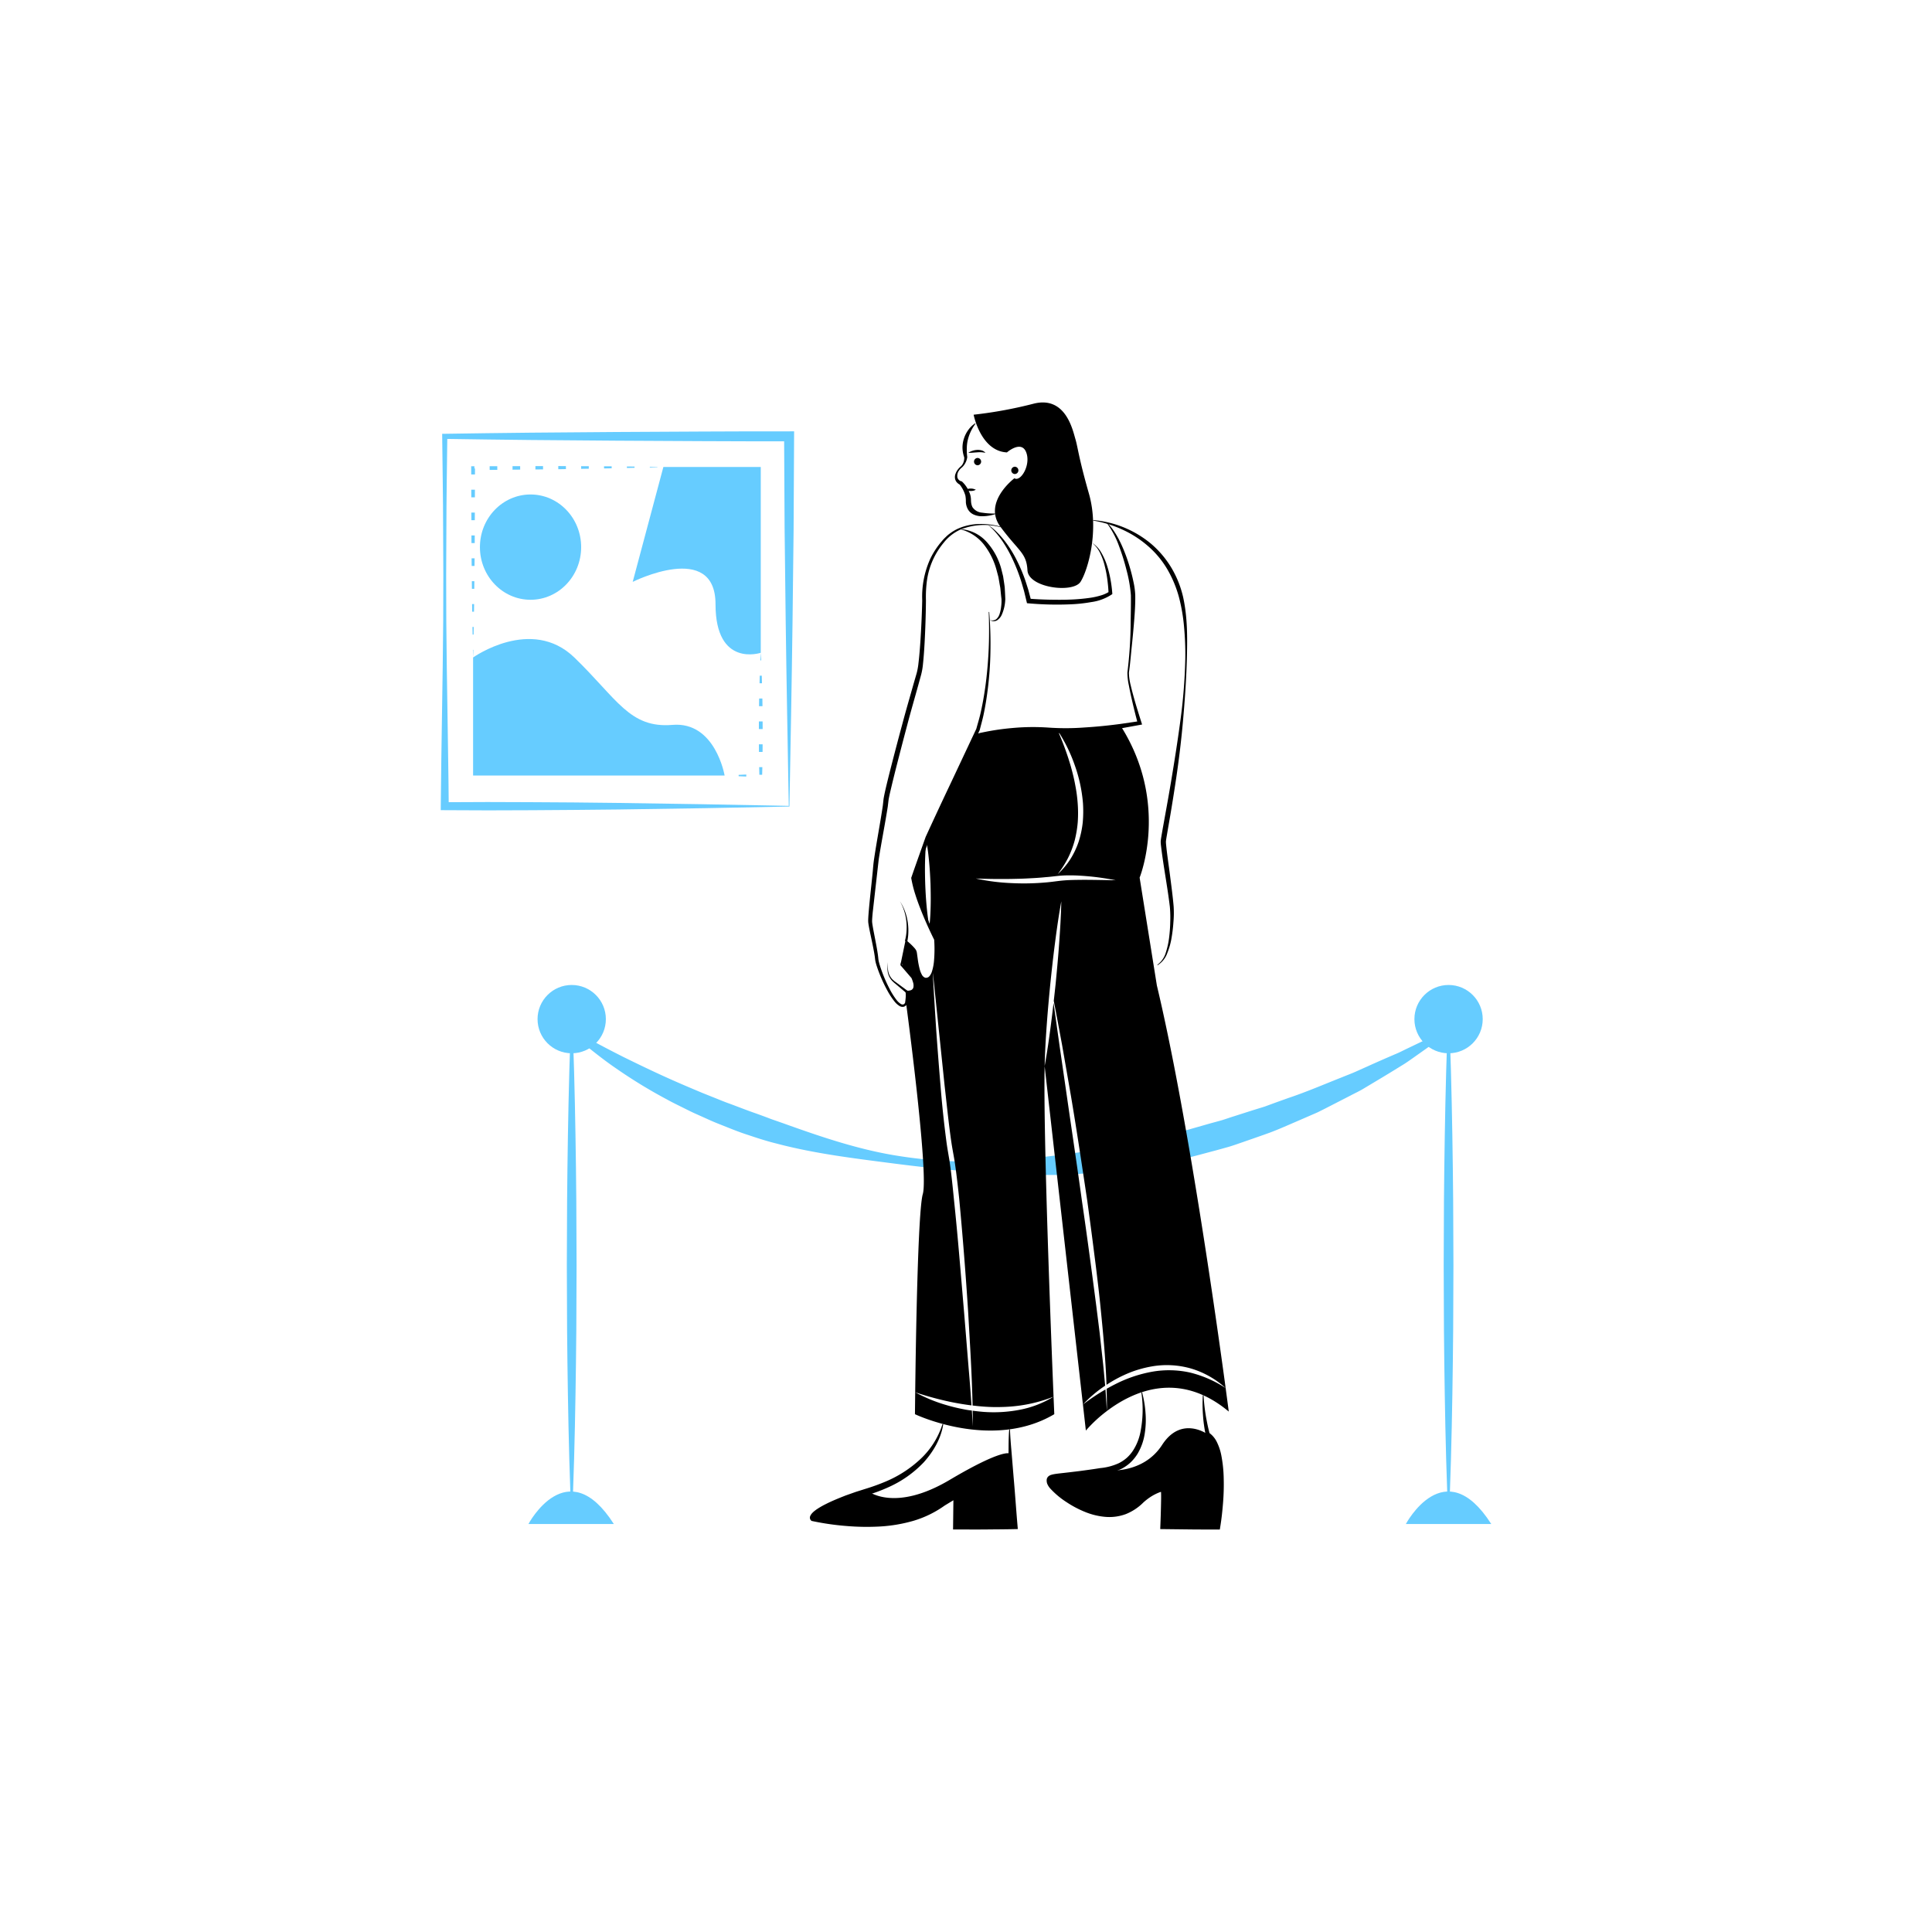 <svg id="SvgjsSvg1049" width="288" height="288" xmlns="http://www.w3.org/2000/svg" version="1.1" xmlns:xlink="http://www.w3.org/1999/xlink" xmlns:svgjs="http://svgjs.com/svgjs"><defs id="SvgjsDefs1050"></defs><g id="SvgjsG1051" transform="matrix(1,0,0,1,0,0)"><svg xmlns="http://www.w3.org/2000/svg" xmlns:svgjs="http://svgjs.com/svgjs" xmlns:xlink="http://www.w3.org/1999/xlink" width="288" height="288"><svg xmlns="http://www.w3.org/2000/svg" width="288" height="288" data-name="Layer 1" viewBox="0 0 700 550"><path fill="#66ccff" d="M207.431,298.064c6.091,3.525,12.294,6.793,18.52,9.938,6.269,3.074,12.532,6.093,18.9,8.876,3.176,1.402,6.381,2.739,9.574,4.088l4.83,1.931c1.609.644,3.207,1.313,4.841,1.894,3.256,1.188,6.47,2.483,9.748,3.607,1.629.59,3.259,1.177,4.878,1.8.807.32,1.628.595,2.449.874l2.455.863c13.048,4.679,26.356,9.253,40.176,11.601a168.926,168.926,0,0,0,41.818,1.786,356.081,356.081,0,0,0,41.298-5.509l5.101-.968,1.274-.242,1.262-.308,2.523-.615,10.092-2.418,9.978-2.849c1.66-.481,3.334-.918,5-1.378,1.665-.468,3.285-1.083,4.94-1.587,3.298-1.048,6.587-2.126,9.903-3.13l1.241-.386,1.219-.449,2.439-.898,4.898-1.754c6.591-2.2,12.965-4.966,19.451-7.523,1.611-.663,3.25-1.267,4.844-1.972l4.776-2.138c3.179-1.441,6.388-2.839,9.612-4.225,1.632-.657,3.168-1.493,4.758-2.235l4.748-2.279q4.767-2.258,9.622-4.425l.49.787q-4.233,3.193-8.567,6.279l-4.346,3.073c-1.45,1.026-2.899,2.059-4.424,2.959-3.013,1.868-6.041,3.724-9.099,5.537l-4.579,2.742c-1.522.927-3.141,1.663-4.711,2.5l-9.507,4.879-2.394,1.192c-.809.372-1.632.715-2.448,1.073l-4.907,2.13c-3.279,1.407-6.538,2.878-9.879,4.136-3.355,1.225-6.738,2.378-10.112,3.56-1.691.58-3.374,1.183-5.089,1.687-1.724.474-3.442.973-5.172,1.426-3.459.909-6.899,1.894-10.386,2.683-7.03,1.349-13.996,2.982-21.111,3.785l-5.308.737-2.652.367c-.888.094-1.781.147-2.671.223-3.564.27-7.119.592-10.68.794-3.563.178-7.14.121-10.701.132-1.782-.02-3.559.045-5.34-.047l-5.335-.267c-14.209-.697-28.28-2.079-42.308-3.904-14.008-1.81-28.207-3.515-42.032-7.173-3.472-.849-6.866-1.954-10.251-3.092-3.406-1.078-6.705-2.454-10.023-3.769q-2.496-.967-4.929-2.089L251.243,328.182c-1.619-.75-3.203-1.577-4.804-2.362-1.596-.796-3.202-1.57-4.756-2.45a181.735,181.735,0,0,1-18.255-11.124c-2.945-2.002-5.788-4.155-8.579-6.364a94.946,94.946,0,0,1-8-7.094Z" class="color020202 svgShape color6cf"></path><path d="M335.703 252.99c-.24-2.577-.374-5.145-.479-7.722-.076-2.568-.124-5.145-.067-7.732.057-2.578.173-5.155.479-7.742l-4.791 13.346c.805 5.385 3.775 12.781 5.864 17.534C336.24 258.116 335.933 255.548 335.703 252.99zm64.692 173.726c-.316-3.171-.556-6.343-.939-9.504l-1.054-9.504-1.188-9.476c-1.648-12.637-3.315-25.266-5.174-37.874-1.725-12.628-3.631-25.227-5.442-37.846l-2.74-18.923-2.137-15.234c-.307 2.692-.623 5.384-.977 8.067-.642 4.963-1.351 9.916-2.251 14.86l13.873 122.62a44.085 44.085 0 018.058-6.841zm.345 4.762c-.067-1.015-.125-2.031-.201-3.047a71.047 71.047 0 00-8.173 5.471l1.063 9.418a49.719 49.719 0 017.617-7.071zm18.415-149.428l-6.247-39.072s10.932-26.875-6.812-54.89h-.01a135.701 135.701 0 01-22.851 1.629 56.681 56.681 0 016.161 12.513 53.968 53.968 0 012.98 13.739 44.813 44.813 0 01-.086 7.08 35.043 35.043 0 01-1.485 6.946 29.361 29.361 0 01-3.047 6.381 28.149 28.149 0 01-4.522 5.337 38.898 38.898 0 003.708-5.806 33.931 33.931 0 002.424-6.343 40.332 40.332 0 001.121-6.678 47.158 47.158 0 00-.019-6.784 53.95 53.95 0 00-.91-6.755c-.402-2.242-.968-4.455-1.581-6.668a100.639 100.639 0 00-4.743-12.963c-1.083-.048-2.137-.115-3.152-.211-13.021-1.265-26.521 1.504-26.521 1.504l-17.476 37.52-.45 1.265c.489 2.558.786 5.126 1.016 7.703.249 2.568.374 5.145.489 7.722.067 2.577.115 5.155.058 7.732-.048 2.577-.172 5.155-.479 7.732v.019c1.246 2.798 2.175 4.675 2.175 4.675s.498 7.694-.929 11.756l4.273 41.132c.786 6.841 1.456 13.701 2.443 20.484.249 1.715.556 3.344.862 5.068.326 1.725.546 3.44.786 5.155.45 3.43.834 6.86 1.198 10.29q1.94 20.609 3.257 41.247c.632 11.239 1.37 22.477 1.591 33.735 1.428.173 2.846.316 4.273.412a61.303 61.303 0 006.362.124 56.027 56.027 0 006.333-.498 53.234 53.234 0 0012.379-3.238c-.901-21.96-3.765-94.796-3.229-119.764.115-5.021.402-10.012.766-15.004.354-4.992.814-9.974 1.303-14.956.517-4.973 1.063-9.945 1.715-14.908.642-4.963 1.351-9.916 2.252-14.851-.105 5.011-.402 10.012-.766 15.004-.345 4.992-.815 9.964-1.294 14.946-.22 2.041-.441 4.091-.671 6.132 1.035 5.26 1.993 10.53 2.98 15.79l3.277 18.846c2.117 12.58 3.995 25.189 5.883 37.807.853 6.324 1.715 12.637 2.501 18.971.412 3.162.814 6.323 1.178 9.495.383 3.162.747 6.333 1.063 9.505.968 9.533 1.878 19.105 2.223 28.686.891-.575 1.792-1.131 2.712-1.658a46.353 46.353 0 016.544-3.085 41.859 41.859 0 017.013-1.897 31.802 31.802 0 0114.458.766 32.349 32.349 0 0112.446 7.061C440.684 402.849 430.135 328.049 419.155 282.05zm-27.613-38.267c-2.098.029-4.206.048-6.266.23-2.012.172-4.177.537-6.295.709a90.388 90.388 0 01-12.781.23 73.84 73.84 0 01-12.647-1.648q6.367.244 12.676.153c2.108-.048 4.206-.077 6.304-.201 2.098-.105 4.197-.22 6.285-.441 2.098-.134 4.12-.479 6.333-.604a59.851 59.851 0 016.429.077 93.423 93.423 0 0112.647 1.648C399.974 243.878 395.748 243.754 391.542 243.783zm-35.019 192.782c-1.38-.105-2.74-.259-4.11-.441.029 1.907.038 3.813.038 5.71-.096-1.916-.211-3.832-.326-5.758-.709-.096-1.408-.182-2.108-.307-2.146-.402-4.273-.862-6.362-1.466a56.361 56.361 0 01-12.063-4.857c-.057 4.905-.086 7.943-.086 7.943s27.929 13.346 50.483 0c0 0-.096-2.319-.268-6.343a36.304 36.304 0 01-12.12 4.714A49.518 49.518 0 01356.523 436.565zm-4.532-2.367q-.431-6.496-.996-12.983l-1.677-20.599c-1.178-13.73-2.252-27.469-3.698-41.161-.335-3.421-.69-6.841-1.102-10.252-.23-1.696-.431-3.401-.738-5.068-.278-1.667-.594-3.43-.824-5.136q-1.365-10.29-2.185-20.59-.862-10.319-1.59-20.628c-.431-6.879-.891-13.758-1.217-20.647a3.437 3.437 0 01-1.878 2.376c-3.65 1.112-3.813-8.575-4.292-9.849-.47-1.265-3.488-3.65-3.488-3.65l-1.571 7.703a3.983 3.983 0 00.939 2.175l2.855 3.305c2.702 5.873-2.07 5.088-2.07 5.088a15.277 15.277 0 01-.153 4.283s8.259 61.473 6.036 69.09c-1.763 6.065-2.52 52.84-2.75 71.792a114.745 114.745 0 0012.417 3.411Q347.977 433.691 351.991 434.199zm92.085-6.266a41.617 41.617 0 00-12.829-5.614 35.138 35.138 0 00-13.759-.326 48.174 48.174 0 00-13.174 4.407c-1.14.565-2.261 1.169-3.373 1.792.086 2.683.134 5.375.105 8.058 9.322-7.071 26.118-14.908 44.16.192C445.206 436.44 444.804 433.346 444.076 427.932zM353.456 78.499a15.897 15.897 0 00-2.766 5.745 13.18 13.18 0 00-.393 3.078 19.992 19.992 0 00.139 3.154l.016.133a6.254 6.254 0 01-1.108 2.826 5.665 5.665 0 01-1.019 1.092 4.523 4.523 0 00-.882.99 3.344 3.344 0 00-.569 2.429 1.971 1.971 0 001.529 1.456l.114.034.133.132a11.177 11.177 0 012.828 4.505 7.189 7.189 0 01.283 1.395c.059.528.024.854.067 1.24a5.451 5.451 0 00.491 2 4.57 4.57 0 003.496 2.038 29.431 29.431 0 004.876.319l.027.174a15.905 15.905 0 01-5.039.807 7.312 7.312 0 01-2.678-.523 4.566 4.566 0 01-2.265-1.914 5.989 5.989 0 01-.786-2.765 11.402 11.402 0 00-.181-2.297 11.675 11.675 0 00-2.105-4.048l.247.166a3.757 3.757 0 01-1.335-1.027 2.88 2.88 0 01-.589-1.584 3.471 3.471 0 01.276-1.544 5.522 5.522 0 01.717-1.31 6.254 6.254 0 011.002-1.089 3.702 3.702 0 00.835-1.011 4.586 4.586 0 00.54-2.49l.016.132a11.117 11.117 0 01-.644-3.429 10.532 10.532 0 01.543-3.478 10.805 10.805 0 011.593-3.101 9.309 9.309 0 012.476-2.369z" class="color000 svgShape" fill="#000000"></path><path d="M352.764,75.255s2.541,13.183,12.071,13.66c0,0,5.241-4.606,6.989,0s-2.065,10.801-4.288,9.371c0,0-11.626,8.736-5.019,17.63s9.403,9.371,9.752,15.724,16.55,8.418,19.25,4.13,6.83-18.583,3.018-31.925-3.971-16.677-4.924-19.854-3.541-15.724-15.192-12.707A155.416,155.416,0,0,1,352.764,75.255Z" class="color000 svgShape" fill="#000000"></path><path d="M350.858 89.073a4.998 4.998 0 011.475-.738 6.475 6.475 0 011.62-.317 4.95 4.95 0 011.674.163 2.704 2.704 0 011.426.891 9.473 9.473 0 00-3.045-.174C352.99 88.948 351.971 89.085 350.858 89.073zM354.193 93.574a1.324 1.324 0 000-2.647 1.324 1.324 0 000 2.647zM349.858 102.451a4.097 4.097 0 013.698 0 3.685 3.685 0 01-1.845.441A3.767 3.767 0 01349.858 102.451zM367.694 96.75a1.324 1.324 0 000-2.647 1.324 1.324 0 000 2.647zM358.412 146.724q.43 5.356.463 10.741c.019 3.586-.072 7.177-.34 10.758q-.403 5.372-1.24 10.706c-.288 1.775-.614 3.545-.99 5.307-.386 1.761-.891 3.51-1.333 5.268l-.005.02-.022.047-9.048 19.656q-4.514 9.832-9.118 19.623l.026-.064c-1.771 4.862-3.506 9.738-5.32 14.584l.033-.329a42.397 42.397 0 001.297 5.682c.541 1.881 1.194 3.737 1.871 5.582 1.369 3.686 2.916 7.323 4.592 10.881l.041.087.003.077a52.37 52.37 0 01-.233 8.023 17.843 17.843 0 01-.844 3.966 5.275 5.275 0 01-1.052 1.831 2.254 2.254 0 01-2.109.694 2.779 2.779 0 01-1.631-1.453 9.294 9.294 0 01-.75-1.916 28.807 28.807 0 01-.745-3.952l-.254-1.973a3.592 3.592 0 00-.199-.897 3.511 3.511 0 00-.51-.767 21.342 21.342 0 00-2.864-2.676l.444-.162-1.546 7.708-.004.018-.008.023a3.67 3.67 0 00-.158.605.521.521 0 00-.006.096c.006.013-.014-.04-.012-.035l.023.031a1.988 1.988 0 00.204.207l.016.014.013.016 3.675 4.232.033.038.016.039a13.275 13.275 0 01.651 1.756 4.43 4.43 0 01.167 1.943 2.15 2.15 0 01-1.247 1.646 3.754 3.754 0 01-1.994.247l.433-.447a9.523 9.523 0 01.109 2.245 21.161 21.161 0 01-.229 2.189l-.014.09-.044.06a2.215 2.215 0 01-1.129.955 2.072 2.072 0 01-1.493-.185 6.973 6.973 0 01-1.935-1.714 26.361 26.361 0 01-2.686-4.132 53.028 53.028 0 01-3.848-8.992c-.12-.395-.231-.796-.329-1.206a10.248 10.248 0 01-.202-1.262c-.086-.778-.217-1.567-.358-2.354-.283-1.575-.613-3.151-.947-4.729-.331-1.581-.681-3.153-.967-4.771-.07-.407-.135-.816-.178-1.257-.017-.22-.015-.449-.022-.673l.02-.626c.036-.827.099-1.636.164-2.446.278-3.232.611-6.444.959-9.653l.497-4.807c.138-1.565.263-3.259.521-4.855.954-6.414 2.19-12.764 3.133-19.11l-.009.13v-.009l-0-.045.01-.087.204-1.818c.036-.283.074-.751.137-1.042.06-.322.114-.654.182-.965.257-1.267.543-2.505.838-3.746.596-2.478 1.221-4.942 1.853-7.405q1.897-7.388 3.888-14.745c1.297-4.904 2.743-9.815 4.125-14.72L332.14 168.864a23.583 23.583 0 00.639-3.582c.3-2.493.498-5.019.674-7.544.333-5.051.574-10.129.684-15.183a33.341 33.341 0 012.909-15.068 28.586 28.586 0 014.242-6.453 14.787 14.787 0 011.329-1.411 12.326 12.326 0 011.473-1.278 16.063 16.063 0 013.357-1.953 20.123 20.123 0 017.518-1.54 25.899 25.899 0 017.575.979l-.052.169a22.806 22.806 0 00-14.771.993 16.298 16.298 0 00-5.767 4.603 27.627 27.627 0 00-3.965 6.325 27.265 27.265 0 00-2.095 7.145 44.039 44.039 0 00-.403 7.5c-.043 5.104-.217 10.178-.483 15.267-.143 2.544-.307 5.086-.58 7.641a24.388 24.388 0 01-.66 3.916l-1.009 3.678c-1.348 4.88-2.765 9.717-4.05 14.638q-1.957 7.359-3.841 14.735c-.623 2.459-1.239 4.92-1.825 7.382-.288 1.23-.593 2.462-.846 3.684-.07.309-.119.604-.178.905-.066.331-.073.498-.121.845l-.233 1.966.009-.131v.009l-0.0.072-.009.058c-1.004 6.421-2.284 12.743-3.277 19.096l-2.175 19.2c-.078.798-.152 1.597-.199 2.383l-.029.584c.004.179-.003.354.008.536.03.363.083.753.144 1.142.25 1.565.575 3.152.88 4.736.309 1.585.615 3.176.877 4.783.13.804.251 1.611.33 2.438a8.779 8.779 0 00.16 1.13c.084.376.181.755.29 1.134a52.038 52.038 0 003.621 8.85 25.674 25.674 0 002.515 4.021 6.213 6.213 0 001.629 1.519 1.23 1.23 0 00.841.145c.255-.052.471-.321.676-.585l-.058.15a20.424 20.424 0 00.255-2.091 8.838 8.838 0 00-.058-2.051l-.09-.516.523.068a3.052 3.052 0 001.573-.163 1.425 1.425 0 00.861-1.111 3.791 3.791 0 00-.126-1.646 12.307 12.307 0 00-.601-1.653l.049.076-3.648-4.256.029.029a2.528 2.528 0 01-.276-.286.891.891 0 01-.075-.11.512.512 0 01-.063-.197 1.02 1.02 0 01.009-.247 4.172 4.172 0 01.192-.725l-.011.04 1.595-7.698.093-.451.351.288a21.775 21.775 0 012.929 2.775 4.08 4.08 0 01.591.885 3.999 3.999 0 01.248 1.036l.271 1.976a28.269 28.269 0 00.761 3.864 8.711 8.711 0 00.711 1.78 2.191 2.191 0 001.243 1.141 1.619 1.619 0 001.494-.529 4.666 4.666 0 00.895-1.611 17.219 17.219 0 00.775-3.816 49.741 49.741 0 00.07-7.891l.044.163c-1.77-3.558-3.399-7.169-4.862-10.865-.722-1.851-1.421-3.713-2.014-5.62a43.598 43.598 0 01-1.459-5.843l-.026-.158.059-.171c1.68-4.895 3.44-9.761 5.163-14.64l.01-.029.016-.036q4.508-9.835 9.15-19.607l9.215-19.577-.027.067c.462-1.705.986-3.388 1.402-5.116.406-1.731.763-3.475 1.084-5.228q.942-5.26 1.442-10.596c.337-3.552.569-7.118.652-10.69.084-3.572.049-7.148-.078-10.725z" class="color000 svgShape" fill="#000000"></path><path d="M347.593 116.674a14.11 14.11 0 019.853 4.629 23.791 23.791 0 015.325 9.779l.674 2.705.416 2.742c.058.458.137.914.177 1.374l.075 1.386c.054.923.093 1.845.124 2.766a15.285 15.285 0 01-1.197 5.504 4.702 4.702 0 01-1.834 2.224 2.401 2.401 0 01-1.429.273 3.796 3.796 0 01-1.307-.465 2.616 2.616 0 002.475-.222 4.216 4.216 0 001.288-2.126 12.88 12.88 0 00.515-2.564 15.715 15.715 0 00.111-2.604c-.106-.889-.205-1.775-.288-2.661l-.132-1.328c-.059-.441-.156-.877-.232-1.316l-.45-2.631-.681-2.567a26.024 26.024 0 00-4.651-9.351A15.924 15.924 0 00347.593 116.674zM357.846 115.12a16.963 16.963 0 013.151 2.492 34.203 34.203 0 012.716 2.987 42.174 42.174 0 014.376 6.795 60.301 60.301 0 013.23 7.419c.442 1.274.829 2.566 1.245 3.85l1.037 3.909-.748-.654c2.465.194 4.966.306 7.452.358 2.489.042 4.978.066 7.458-.038a66.678 66.678 0 007.379-.666 26.104 26.104 0 003.565-.789 11.611 11.611 0 003.21-1.427l-.275.572c-.048-1.617-.22-3.271-.424-4.899a40.881 40.881 0 00-.918-4.845 21.749 21.749 0 00-1.628-4.64 10.891 10.891 0 00-2.991-3.884 10.198 10.198 0 013.392 3.666 22.381 22.381 0 012.037 4.624 38.718 38.718 0 011.226 4.901 44.896 44.896 0 01.658 5.024l.027.356-.301.217a17.853 17.853 0 01-7.309 2.694 55.459 55.459 0 01-7.575.814 115.207 115.207 0 01-15.137-.351l-.603-.05-.146-.604-.928-3.854c-.378-1.264-.726-2.54-1.128-3.797a63.033 63.033 0 00-2.869-7.376 48.276 48.276 0 00-3.865-6.911 33.736 33.736 0 00-2.438-3.135A19.697 19.697 0 00357.846 115.12z" class="color000 svgShape" fill="#000000"></path><path d="M396.045,113.436a37.6,37.6,0,0,1,20.858,8.454,35.252,35.252,0,0,1,7.457,8.728,36.952,36.952,0,0,1,4.289,10.639c1.664,7.501,1.57,15.116,1.37,22.641-.215,7.539-.749,15.06-1.421,22.572-.669,7.512-1.598,15.002-2.74,22.455q-.848,5.591-1.787,11.166l-.96,5.566-.471,2.77c-.074.449-.149.94-.188,1.321a2.813,2.813,0,0,0-.001.589c.005.205.023.432.046.662.355,3.678.952,7.427,1.42,11.154.477,3.74.99,7.465,1.315,11.257a37.468,37.468,0,0,1-.079,5.732,54.518,54.518,0,0,1-.676,5.66,25.861,25.861,0,0,1-1.539,5.503,8.526,8.526,0,0,1-3.528,4.415l-.084-.155a8.449,8.449,0,0,0,3.081-4.465,28.192,28.192,0,0,0,1.188-5.433,53.527,53.527,0,0,0,.405-5.578,43.353,43.353,0,0,0-.142-5.552c-.884-7.435-2.362-14.802-3.236-22.369-.026-.238-.05-.48-.06-.745a4.406,4.406,0,0,1,.006-.82c.058-.555.132-.994.209-1.474l.481-2.796,1.002-5.558q1.018-5.55,1.959-11.111c1.241-7.417,2.415-14.844,3.419-22.299a196.896,196.896,0,0,0,1.809-22.478,106.745,106.745,0,0,0-.397-11.252,64.859,64.859,0,0,0-1.825-11.016,41.751,41.751,0,0,0-4.197-10.209,33.796,33.796,0,0,0-7.006-8.491,38.166,38.166,0,0,0-9.307-6.015,41.246,41.246,0,0,0-10.682-3.292Z" class="color000 svgShape" fill="#000000"></path><path d="M401.177 114.419a21.724 21.724 0 012.897 3.739c.435.662.802 1.362 1.2 2.047.345.709.724 1.407 1.043 2.129a61.638 61.638 0 013.232 8.895q.65 2.278 1.129 4.605a27.307 27.307 0 01.644 4.773c.058 3.185-.155 6.306-.406 9.435-.249 3.126-.55 6.245-.874 9.361-.318 3.109-.569 6.253-1.021 9.334a19.823 19.823 0 00.65 4.548c.351 1.517.751 3.025 1.172 4.528.832 3.007 1.788 5.987 2.725 8.958l.231.734-.76.139-6.824 1.244-.042.008-.075.001-.009 0.0.116-.008c-4.361.672-8.744 1.235-13.159 1.564a74.756 74.756 0 01-13.316-.096 90.237 90.237 0 00-13.054-.377c-4.369.158-8.745.53-13.098 1.117l-.036-.173a89.942 89.942 0 0113.058-2.131 81.519 81.519 0 0113.292-.172 90.218 90.218 0 0013.028-.042c4.356-.264 8.714-.706 13.053-1.287l.066-.009.05 0h.009l-.117.009 6.8-.997-.529.872c-.835-3.03-1.564-6.077-2.266-9.136-.35-1.529-.673-3.066-.957-4.612a22.123 22.123 0 01-.556-4.734 155.007 155.007 0 001.191-18.705c.051-3.119.123-6.254.08-9.326a49.583 49.583 0 00-1.576-9.055 78.167 78.167 0 00-2.774-8.872 32.488 32.488 0 00-4.347-8.189zM341.764 440.954c-.778 5.203-3.547 9.947-7.067 13.866a40.13 40.13 0 01-12.892 9.067 60.506 60.506 0 01-7.383 2.767c-2.458.745-4.912 1.488-7.351 2.273-2.425.803-4.873 1.583-7.197 2.591a28.011 28.011 0 00-3.362 1.669l-.757.503c-.215.185-.457.367-.646.559l-.256.292c-.062.095-.096.182-.159.271-.049.138.002.227-.046.214l-.179-.084a65.062 65.062 0 0024.206 1.995 50.546 50.546 0 0011.786-2.72 44.812 44.812 0 005.471-2.444 38.501 38.501 0 004.976-3.254l.038-.029.052-.033 5.058-3.236 1.913-1.224.027 2.301.134 11.459-1.402-1.403c3.441-.004 6.883-.028 10.324-.001 3.441.043 6.883.044 10.324.12l-1.281 1.363c-.213-5.825-.493-11.641-.581-17.47-.048-2.914-.104-5.828-.107-8.744.04-2.918-.008-5.832.26-8.76l.264.018c.1 2.893.359 5.798.607 8.696l.718 8.7c.515 5.798.904 11.605 1.401 17.401l.114 1.332-1.395.031c-3.441.076-6.883.078-10.324.12-3.441.026-6.883.003-10.324-.001l-1.419-.002.016-1.401.134-11.459 1.94 1.077-5.132 3.117.09-.062a38.17 38.17 0 01-11.303 5.559 54.911 54.911 0 01-12.279 2.094 87.647 87.647 0 01-12.368-.207 96.243 96.243 0 01-12.25-1.797l-.098-.021-.082-.063a1.435 1.435 0 01-.469-1.559 5.232 5.232 0 01.275-.592l.347-.465c.243-.284.507-.512.766-.762l.816-.626a28.809 28.809 0 013.443-2.009c2.347-1.198 4.769-2.158 7.193-3.121l3.677-1.303 3.712-1.172a73.611 73.611 0 007.137-2.586 42.538 42.538 0 0012.617-8.153 29.475 29.475 0 008.01-12.732z" class="color000 svgShape" fill="#000000"></path><path d="M365.975 451.692s-2.093-2.229-21.929 9.524-29.402 4.13-29.402 4.13c-24.46 7.306-20.33 10.165-20.33 10.165s28.882 7.942 47.319-6.036l5.095-3.177v11.459h20.648S365.662 456.052 365.968 451.524M413.783 429.417a38.463 38.463 0 011.25 7.403 31.799 31.799 0 01-.273 7.583 20.35 20.35 0 01-2.585 7.303 15.596 15.596 0 01-2.495 3.103 14.813 14.813 0 01-3.261 2.328 22.895 22.895 0 01-7.471 2.139c-2.469.378-4.945.744-7.439.962-2.486.256-4.999.36-7.463.477-.613.033-1.224.068-1.803.131a3.533 3.533 0 00-1.327.318c-.06.039-.085.051-.114.255a2.243 2.243 0 00.055.686 4.753 4.753 0 00.765 1.347 25.387 25.387 0 005.28 4.968 31.364 31.364 0 006.396 3.591 22.256 22.256 0 007.088 1.665 16.067 16.067 0 003.607-.183 15.165 15.165 0 003.424-1.039c.555-.215 1.061-.541 1.591-.805.489-.342 1.01-.629 1.469-1.008a14.135 14.135 0 001.35-1.164c.426-.407.845-.829 1.298-1.301a22.767 22.767 0 012.928-2.533 16.715 16.715 0 013.467-1.923 5.091 5.091 0 011.142-.298c.12-.011.251-.015.376-.018a3.235 3.235 0 01.455.057 1.856 1.856 0 01.549.245 1.506 1.506 0 01.466.484 2.027 2.027 0 01.28.878c.019.171.048.36.057.516l.065.968c.066 1.271.09 2.518.11 3.768.02 2.498-.009 4.982-.049 7.477l-1.272-1.311 9.53-.11c3.177-.047 6.353-.021 9.53-.035l-1.396 1.176c.448-2.752.832-5.581 1.096-8.388.254-2.814.475-5.631.512-8.444a46.113 46.113 0 00-.547-8.342 20.318 20.318 0 00-1.076-3.917 7.32 7.32 0 00-2.192-3.102l-.255-.194-.052-.24c-.262-1.211-.453-2.387-.621-3.585-.172-1.192-.283-2.392-.366-3.591a53.537 53.537 0 01-.055-7.193l.265.002a67.636 67.636 0 00.758 7.078c.185 1.169.42 2.33.654 3.486.24 1.151.513 2.315.829 3.417l-.307-.433a8.916 8.916 0 012.981 3.608 18.926 18.926 0 011.445 4.263 48.248 48.248 0 01.94 8.727 82.25 82.25 0 01-.228 8.692c-.23 2.891-.522 5.744-.991 8.638l-.191 1.181-1.205-.005c-3.177-.014-6.353.012-9.53-.035l-9.53-.11-1.324-.015.052-1.296c.099-2.468.176-4.947.226-7.414.03-1.232.055-2.468.042-3.678l-.023-.892c-.002-.154-.019-.273-.028-.41-.013-.194-.027-.129.044-.01.083.108.223.214.281.2-.003.008.008.002-.006-.002a.679.679 0 01-.089-.001 3.132 3.132 0 00-.66.152 17.423 17.423 0 00-3.107 1.541 21.012 21.012 0 00-2.836 2.168 18.776 18.776 0 01-6.384 4.221 17.161 17.161 0 01-7.559.982 25.139 25.139 0 01-7.325-1.828 37.712 37.712 0 01-6.646-3.538 29.848 29.848 0 01-5.821-4.89 5.796 5.796 0 01-1.141-1.825 3.672 3.672 0 01-.166-1.154 1.903 1.903 0 01.6-1.403 2.943 2.943 0 011.153-.605 9.016 9.016 0 011.011-.23c.65-.113 1.276-.188 1.899-.261 2.484-.276 4.922-.558 7.369-.865 2.441-.331 4.884-.649 7.317-1.053a20.662 20.662 0 006.813-1.797 13.844 13.844 0 002.841-1.9 13.519 13.519 0 002.249-2.608 19.168 19.168 0 002.677-6.533 41.798 41.798 0 00.373-14.611z" class="color000 svgShape" fill="#000000"></path><path d="M437.58 444.698s-9.53-6.989-16.519 3.812-20.013 9.212-20.013 9.212c-18.425 3.177-21.601.953-20.966 4.447.613 3.37 20.086 20.122 33.033 7.171a21.577 21.577 0 014.338-3.466c1.905-1.11 4.067-2.072 4.243-.846.318 2.224 0 12.73 0 12.73h19.06S445.522 450.099 437.58 444.698zM328.189 284.624l-2.587-2.187-1.294-1.093a10.083 10.083 0 01-1.265-1.181 6.265 6.265 0 01-1.421-3.127 8.659 8.659 0 01-.045-1.707l.055-1.693.055 1.693a8.499 8.499 0 00.151 1.667 5.934 5.934 0 001.53 2.87 9.622 9.622 0 001.28 1.045l1.362 1.007 2.724 2.014zM327.878 265.895a18.199 18.199 0 00.577-3.603 19.908 19.908 0 00-.097-3.692 17.688 17.688 0 00-.783-3.625 18.707 18.707 0 00-1.495-3.417 18.828 18.828 0 011.703 3.343 18.022 18.022 0 011.012 3.635 20.463 20.463 0 01.321 3.779 18.839 18.839 0 01-.388 3.815z" class="color000 svgShape" fill="#000000"></path><circle cx="207.14" cy="294.249" r="12.374" fill="#66ccff" class="color020202 svgShape color6cf"></circle><circle cx="524.843" cy="294.249" r="12.374" fill="#66ccff" class="color020202 svgShape color6cf"></circle><path fill="#66ccff" d="M207.14 289.598c.73 15.631 1.112 31.262 1.372 46.894.163 7.816.199 15.631.294 23.447l.097 23.447-.093 23.447c-.098 7.816-.13 15.631-.294 23.447-.259 15.631-.643 31.263-1.377 46.894-.735-15.631-1.119-31.263-1.377-46.894-.164-7.816-.196-15.631-.294-23.447l-.093-23.447.097-23.447c.096-7.816.132-15.631.294-23.447C206.028 320.861 206.41 305.23 207.14 289.598zM524.843 289.598c.73 15.631 1.112 31.262 1.372 46.894.163 7.816.199 15.631.294 23.447l.097 23.447-.093 23.447c-.098 7.816-.13 15.631-.294 23.447-.259 15.631-.642 31.263-1.377 46.894-.735-15.631-1.119-31.263-1.377-46.894-.164-7.816-.195-15.631-.294-23.447l-.093-23.447.097-23.447c.096-7.816.132-15.631.294-23.447C523.731 320.861 524.113 305.23 524.843 289.598z" class="color020202 svgShape color6cf"></path><path fill="#66ccff" d="M191.466 477.174s14.024-26.481 30.936 0zM509.375 477.174s14.024-26.481 30.936 0zM286.027 217.22l-30.822.6-31.186.473q-15.666.179-31.408.264c-10.484.064-20.987.08-31.469-.013l-1.453-.013.01-1.43c.077-11.167.302-22.335.45-33.502.17-11.167.359-22.335.434-33.502l.045-16.751-.075-16.751c-.009-11.167-.22-22.334-.336-33.502l-.009-.913.934-.012c10.397-.131 20.794-.328 31.192-.405l31.191-.247 31.192-.165c10.397-.077 20.794-.052 31.191-.066l1.818-.003-.009 1.811-.177 33.813-.391 33.705c-.107 11.227-.364 22.352-.519 33.479zm-.239-.239l-.602-33.873c-.156-11.209-.412-22.418-.519-33.526l-.391-33.299L284.099 83.093l1.808 1.808c-10.397-.014-20.794.011-31.191-.066l-31.192-.165-31.191-.247c-10.397-.077-20.794-.274-31.192-.405l.925-.925c-.116 11.167-.327 22.334-.336 33.502l-.075 16.751.045 16.751c.075 11.167.264 22.335.434 33.502.148 11.167.373 22.335.45 33.502l-1.443-1.443c10.312-.093 20.603-.077 30.914-.014q15.456.061 30.975.264l31.197.473z" class="color020202 svgShape color6cf"></path><path fill="#66ccff" d="M171.41 163.214s21.116-15.03 36.675 0 20.005 25.723 35.564 24.423 18.893 18.355 18.893 18.355H171.41zM240.353 94.202l-11.114 41.622s30.007-15.03 30.007 8.093 16.393 17.599 16.393 17.599V94.202z" class="color020202 svgShape color6cf"></path><ellipse cx="192.225" cy="123.234" fill="#66ccff" class="color020202 svgShape color6cf" rx="18.338" ry="19.077"></ellipse><polygon fill="#66ccff" points="171.41 163.214 171.343 160.451 171.477 160.451 171.41 163.214" class="color020202 svgShape color6cf"></polygon><polygon fill="#66ccff" points="171.234 154.926 171.184 152.163 171.636 152.163 171.587 154.926 171.234 154.926" class="color020202 svgShape color6cf"></polygon><polygon fill="#66ccff" points="171.085 146.638 171.047 143.875 171.774 143.875 171.736 146.638 171.085 146.638" class="color020202 svgShape color6cf"></polygon><polygon fill="#66ccff" points="170.986 138.35 170.955 135.587 171.865 135.587 171.834 138.35 170.986 138.35" class="color020202 svgShape color6cf"></polygon><polygon fill="#66ccff" points="170.895 130.062 170.864 127.299 171.956 127.299 171.925 130.062 170.895 130.062" class="color020202 svgShape color6cf"></polygon><polygon fill="#66ccff" points="170.82 121.773 170.809 119.011 172.011 119.011 172.001 121.773 170.82 121.773" class="color020202 svgShape color6cf"></polygon><polygon fill="#66ccff" points="170.789 113.485 170.779 110.723 172.041 110.723 172.031 113.485 170.789 113.485" class="color020202 svgShape color6cf"></polygon><polygon fill="#66ccff" points="170.759 105.197 170.749 102.434 172.071 102.434 172.061 105.197 170.759 105.197" class="color020202 svgShape color6cf"></polygon><polygon fill="#66ccff" points="170.729 96.909 170.721 94.625 170.718 93.942 171.406 93.936 171.885 93.932 171.893 95.313 171.414 95.315 172.099 94.625 172.091 96.909 170.729 96.909" class="color020202 svgShape color6cf"></polygon><polygon fill="#66ccff" points="177.41 93.918 180.173 93.912 180.181 95.232 177.418 95.259 177.41 93.918" class="color020202 svgShape color6cf"></polygon><polygon fill="#66ccff" points="185.698 93.898 188.461 93.891 188.469 95.15 185.706 95.177 185.698 93.898" class="color020202 svgShape color6cf"></polygon><polygon fill="#66ccff" points="193.987 93.877 196.749 93.87 196.757 95.069 193.994 95.096 193.987 93.877" class="color020202 svgShape color6cf"></polygon><polygon fill="#66ccff" points="202.275 93.864 205.038 93.877 205.044 94.96 202.282 95.008 202.275 93.864" class="color020202 svgShape color6cf"></polygon><polygon fill="#66ccff" points="210.563 93.904 213.326 93.918 213.332 94.818 210.569 94.865 210.563 93.904" class="color020202 svgShape color6cf"></polygon><polygon fill="#66ccff" points="218.852 93.945 221.615 93.959 221.619 94.675 218.857 94.723 218.852 93.945" class="color020202 svgShape color6cf"></polygon><polygon fill="#66ccff" points="227.14 94.016 229.903 94.049 229.906 94.483 227.144 94.549 227.14 94.016" class="color020202 svgShape color6cf"></polygon><polygon fill="#66ccff" points="235.429 94.115 238.192 94.163 238.193 94.268 235.431 94.348 235.429 94.115" class="color020202 svgShape color6cf"></polygon><path fill="#66ccff" d="M275.639,161.516c.051.921.113,1.842.146,2.763h-.292C275.527,163.357,275.588,162.436,275.639,161.516Z" class="color020202 svgShape color6cf"></path><polygon fill="#66ccff" points="276.008 169.804 276.081 172.566 275.198 172.566 275.271 169.804 276.008 169.804" class="color020202 svgShape color6cf"></polygon><polygon fill="#66ccff" points="276.224 178.092 276.261 180.855 275.018 180.855 275.055 178.092 276.224 178.092" class="color020202 svgShape color6cf"></polygon><polygon fill="#66ccff" points="276.312 186.38 276.325 189.143 274.954 189.143 274.967 186.38 276.312 186.38" class="color020202 svgShape color6cf"></polygon><polygon fill="#66ccff" points="276.311 194.668 276.294 197.431 274.985 197.431 274.968 194.668 276.311 194.668" class="color020202 svgShape color6cf"></polygon><polygon fill="#66ccff" points="276.217 202.956 276.144 205.719 275.135 205.719 275.062 202.956 276.217 202.956" class="color020202 svgShape color6cf"></polygon><path fill="#66ccff" d="M270.387,206.35c-.921-.023-1.842-.075-2.763-.111v-.494c.921-.036,1.842-.088,2.763-.111Z" class="color020202 svgShape color6cf"></path></svg></svg></g></svg>